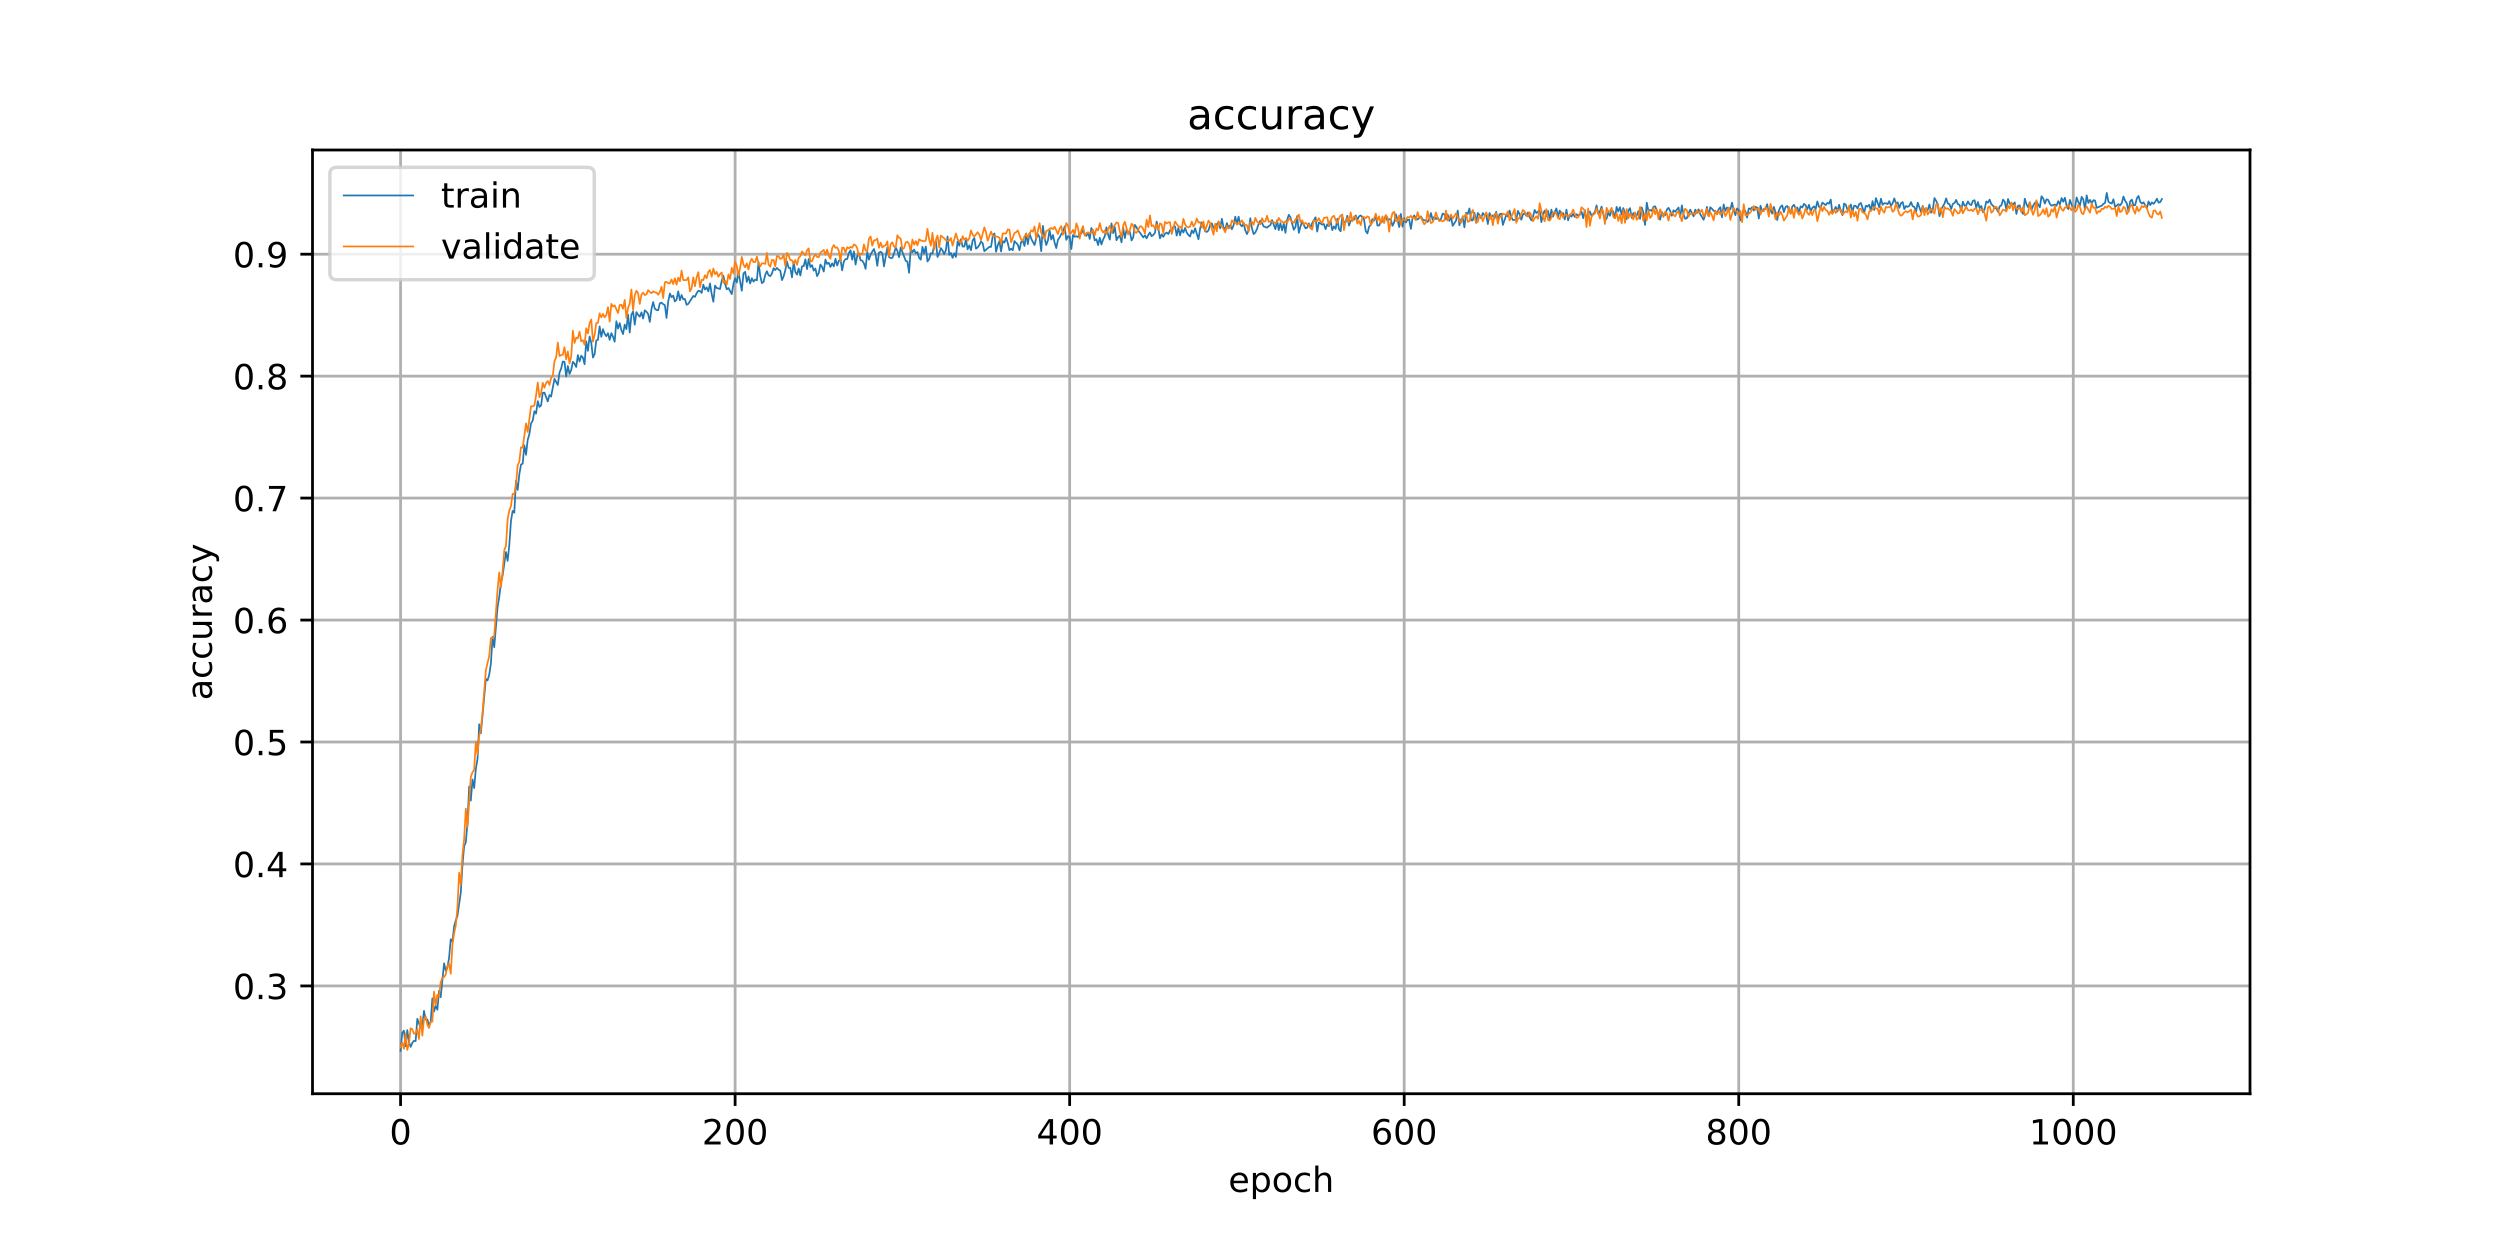 <?xml version="1.0" encoding="utf-8" standalone="no"?>
<!DOCTYPE svg PUBLIC "-//W3C//DTD SVG 1.1//EN"
  "http://www.w3.org/Graphics/SVG/1.1/DTD/svg11.dtd">
<!-- Created with matplotlib (https://matplotlib.org/) -->
<svg height="360pt" version="1.1" viewBox="0 0 720 360" width="720pt" xmlns="http://www.w3.org/2000/svg" xmlns:xlink="http://www.w3.org/1999/xlink">
 <defs>
  <style type="text/css">
*{stroke-linecap:butt;stroke-linejoin:round;}
  </style>
 </defs>
 <g id="figure_1">
  <g id="patch_1">
   <path d="M 0 360 
L 720 360 
L 720 0 
L 0 0 
z
" style="fill:#ffffff;"/>
  </g>
  <g id="axes_1">
   <g id="patch_2">
    <path d="M 90 315 
L 648 315 
L 648 43.2 
L 90 43.2 
z
" style="fill:#ffffff;"/>
   </g>
   <g id="matplotlib.axis_1">
    <g id="xtick_1">
     <g id="line2d_1">
      <path clip-path="url(#pc2b2a481ba)" d="M 115.364 315 
L 115.364 43.2 
" style="fill:none;stroke:#b0b0b0;stroke-linecap:square;stroke-width:0.8;"/>
     </g>
     <g id="line2d_2">
      <defs>
       <path d="M 0 0 
L 0 3.5 
" id="m2d9493815d" style="stroke:#000000;stroke-width:0.8;"/>
      </defs>
      <g>
       <use style="stroke:#000000;stroke-width:0.8;" x="115.364" xlink:href="#m2d9493815d" y="315"/>
      </g>
     </g>
     <g id="text_1">
      <!-- 0 -->
      <defs>
       <path d="M 31.781 66.406 
Q 24.172 66.406 20.328 58.906 
Q 16.5 51.422 16.5 36.375 
Q 16.5 21.391 20.328 13.891 
Q 24.172 6.391 31.781 6.391 
Q 39.453 6.391 43.281 13.891 
Q 47.125 21.391 47.125 36.375 
Q 47.125 51.422 43.281 58.906 
Q 39.453 66.406 31.781 66.406 
z
M 31.781 74.219 
Q 44.047 74.219 50.516 64.516 
Q 56.984 54.828 56.984 36.375 
Q 56.984 17.969 50.516 8.266 
Q 44.047 -1.422 31.781 -1.422 
Q 19.531 -1.422 13.062 8.266 
Q 6.594 17.969 6.594 36.375 
Q 6.594 54.828 13.062 64.516 
Q 19.531 74.219 31.781 74.219 
z
" id="DejaVuSans-48"/>
      </defs>
      <g transform="translate(112.182 329.598)scale(0.1 -0.1)">
       <use xlink:href="#DejaVuSans-48"/>
      </g>
     </g>
    </g>
    <g id="xtick_2">
     <g id="line2d_3">
      <path clip-path="url(#pc2b2a481ba)" d="M 211.712 315 
L 211.712 43.2 
" style="fill:none;stroke:#b0b0b0;stroke-linecap:square;stroke-width:0.8;"/>
     </g>
     <g id="line2d_4">
      <g>
       <use style="stroke:#000000;stroke-width:0.8;" x="211.712" xlink:href="#m2d9493815d" y="315"/>
      </g>
     </g>
     <g id="text_2">
      <!-- 200 -->
      <defs>
       <path d="M 19.188 8.297 
L 53.609 8.297 
L 53.609 0 
L 7.328 0 
L 7.328 8.297 
Q 12.938 14.109 22.625 23.891 
Q 32.328 33.688 34.812 36.531 
Q 39.547 41.844 41.422 45.531 
Q 43.312 49.219 43.312 52.781 
Q 43.312 58.594 39.234 62.25 
Q 35.156 65.922 28.609 65.922 
Q 23.969 65.922 18.812 64.312 
Q 13.672 62.703 7.812 59.422 
L 7.812 69.391 
Q 13.766 71.781 18.938 73 
Q 24.125 74.219 28.422 74.219 
Q 39.75 74.219 46.484 68.547 
Q 53.219 62.891 53.219 53.422 
Q 53.219 48.922 51.531 44.891 
Q 49.859 40.875 45.406 35.406 
Q 44.188 33.984 37.641 27.219 
Q 31.109 20.453 19.188 8.297 
z
" id="DejaVuSans-50"/>
      </defs>
      <g transform="translate(202.168 329.598)scale(0.1 -0.1)">
       <use xlink:href="#DejaVuSans-50"/>
       <use x="63.623" xlink:href="#DejaVuSans-48"/>
       <use x="127.246" xlink:href="#DejaVuSans-48"/>
      </g>
     </g>
    </g>
    <g id="xtick_3">
     <g id="line2d_5">
      <path clip-path="url(#pc2b2a481ba)" d="M 308.06 315 
L 308.06 43.2 
" style="fill:none;stroke:#b0b0b0;stroke-linecap:square;stroke-width:0.8;"/>
     </g>
     <g id="line2d_6">
      <g>
       <use style="stroke:#000000;stroke-width:0.8;" x="308.06" xlink:href="#m2d9493815d" y="315"/>
      </g>
     </g>
     <g id="text_3">
      <!-- 400 -->
      <defs>
       <path d="M 37.797 64.312 
L 12.891 25.391 
L 37.797 25.391 
z
M 35.203 72.906 
L 47.609 72.906 
L 47.609 25.391 
L 58.016 25.391 
L 58.016 17.188 
L 47.609 17.188 
L 47.609 0 
L 37.797 0 
L 37.797 17.188 
L 4.891 17.188 
L 4.891 26.703 
z
" id="DejaVuSans-52"/>
      </defs>
      <g transform="translate(298.516 329.598)scale(0.1 -0.1)">
       <use xlink:href="#DejaVuSans-52"/>
       <use x="63.623" xlink:href="#DejaVuSans-48"/>
       <use x="127.246" xlink:href="#DejaVuSans-48"/>
      </g>
     </g>
    </g>
    <g id="xtick_4">
     <g id="line2d_7">
      <path clip-path="url(#pc2b2a481ba)" d="M 404.408 315 
L 404.408 43.2 
" style="fill:none;stroke:#b0b0b0;stroke-linecap:square;stroke-width:0.8;"/>
     </g>
     <g id="line2d_8">
      <g>
       <use style="stroke:#000000;stroke-width:0.8;" x="404.408" xlink:href="#m2d9493815d" y="315"/>
      </g>
     </g>
     <g id="text_4">
      <!-- 600 -->
      <defs>
       <path d="M 33.016 40.375 
Q 26.375 40.375 22.484 35.828 
Q 18.609 31.297 18.609 23.391 
Q 18.609 15.531 22.484 10.953 
Q 26.375 6.391 33.016 6.391 
Q 39.656 6.391 43.531 10.953 
Q 47.406 15.531 47.406 23.391 
Q 47.406 31.297 43.531 35.828 
Q 39.656 40.375 33.016 40.375 
z
M 52.594 71.297 
L 52.594 62.312 
Q 48.875 64.062 45.094 64.984 
Q 41.312 65.922 37.594 65.922 
Q 27.828 65.922 22.672 59.328 
Q 17.531 52.734 16.797 39.406 
Q 19.672 43.656 24.016 45.922 
Q 28.375 48.188 33.594 48.188 
Q 44.578 48.188 50.953 41.516 
Q 57.328 34.859 57.328 23.391 
Q 57.328 12.156 50.688 5.359 
Q 44.047 -1.422 33.016 -1.422 
Q 20.359 -1.422 13.672 8.266 
Q 6.984 17.969 6.984 36.375 
Q 6.984 53.656 15.188 63.938 
Q 23.391 74.219 37.203 74.219 
Q 40.922 74.219 44.703 73.484 
Q 48.484 72.75 52.594 71.297 
z
" id="DejaVuSans-54"/>
      </defs>
      <g transform="translate(394.864 329.598)scale(0.1 -0.1)">
       <use xlink:href="#DejaVuSans-54"/>
       <use x="63.623" xlink:href="#DejaVuSans-48"/>
       <use x="127.246" xlink:href="#DejaVuSans-48"/>
      </g>
     </g>
    </g>
    <g id="xtick_5">
     <g id="line2d_9">
      <path clip-path="url(#pc2b2a481ba)" d="M 500.756 315 
L 500.756 43.2 
" style="fill:none;stroke:#b0b0b0;stroke-linecap:square;stroke-width:0.8;"/>
     </g>
     <g id="line2d_10">
      <g>
       <use style="stroke:#000000;stroke-width:0.8;" x="500.756" xlink:href="#m2d9493815d" y="315"/>
      </g>
     </g>
     <g id="text_5">
      <!-- 800 -->
      <defs>
       <path d="M 31.781 34.625 
Q 24.75 34.625 20.719 30.859 
Q 16.703 27.094 16.703 20.516 
Q 16.703 13.922 20.719 10.156 
Q 24.75 6.391 31.781 6.391 
Q 38.812 6.391 42.859 10.172 
Q 46.922 13.969 46.922 20.516 
Q 46.922 27.094 42.891 30.859 
Q 38.875 34.625 31.781 34.625 
z
M 21.922 38.812 
Q 15.578 40.375 12.031 44.719 
Q 8.5 49.078 8.5 55.328 
Q 8.5 64.062 14.719 69.141 
Q 20.953 74.219 31.781 74.219 
Q 42.672 74.219 48.875 69.141 
Q 55.078 64.062 55.078 55.328 
Q 55.078 49.078 51.531 44.719 
Q 48 40.375 41.703 38.812 
Q 48.828 37.156 52.797 32.312 
Q 56.781 27.484 56.781 20.516 
Q 56.781 9.906 50.312 4.234 
Q 43.844 -1.422 31.781 -1.422 
Q 19.734 -1.422 13.25 4.234 
Q 6.781 9.906 6.781 20.516 
Q 6.781 27.484 10.781 32.312 
Q 14.797 37.156 21.922 38.812 
z
M 18.312 54.391 
Q 18.312 48.734 21.844 45.562 
Q 25.391 42.391 31.781 42.391 
Q 38.141 42.391 41.719 45.562 
Q 45.312 48.734 45.312 54.391 
Q 45.312 60.062 41.719 63.234 
Q 38.141 66.406 31.781 66.406 
Q 25.391 66.406 21.844 63.234 
Q 18.312 60.062 18.312 54.391 
z
" id="DejaVuSans-56"/>
      </defs>
      <g transform="translate(491.212 329.598)scale(0.1 -0.1)">
       <use xlink:href="#DejaVuSans-56"/>
       <use x="63.623" xlink:href="#DejaVuSans-48"/>
       <use x="127.246" xlink:href="#DejaVuSans-48"/>
      </g>
     </g>
    </g>
    <g id="xtick_6">
     <g id="line2d_11">
      <path clip-path="url(#pc2b2a481ba)" d="M 597.104 315 
L 597.104 43.2 
" style="fill:none;stroke:#b0b0b0;stroke-linecap:square;stroke-width:0.8;"/>
     </g>
     <g id="line2d_12">
      <g>
       <use style="stroke:#000000;stroke-width:0.8;" x="597.104" xlink:href="#m2d9493815d" y="315"/>
      </g>
     </g>
     <g id="text_6">
      <!-- 1000 -->
      <defs>
       <path d="M 12.406 8.297 
L 28.516 8.297 
L 28.516 63.922 
L 10.984 60.406 
L 10.984 69.391 
L 28.422 72.906 
L 38.281 72.906 
L 38.281 8.297 
L 54.391 8.297 
L 54.391 0 
L 12.406 0 
z
" id="DejaVuSans-49"/>
      </defs>
      <g transform="translate(584.379 329.598)scale(0.1 -0.1)">
       <use xlink:href="#DejaVuSans-49"/>
       <use x="63.623" xlink:href="#DejaVuSans-48"/>
       <use x="127.246" xlink:href="#DejaVuSans-48"/>
       <use x="190.869" xlink:href="#DejaVuSans-48"/>
      </g>
     </g>
    </g>
    <g id="text_7">
     <!-- epoch -->
     <defs>
      <path d="M 56.203 29.594 
L 56.203 25.203 
L 14.891 25.203 
Q 15.484 15.922 20.484 11.062 
Q 25.484 6.203 34.422 6.203 
Q 39.594 6.203 44.453 7.469 
Q 49.312 8.734 54.109 11.281 
L 54.109 2.781 
Q 49.266 0.734 44.188 -0.344 
Q 39.109 -1.422 33.891 -1.422 
Q 20.797 -1.422 13.156 6.188 
Q 5.516 13.812 5.516 26.812 
Q 5.516 40.234 12.766 48.109 
Q 20.016 56 32.328 56 
Q 43.359 56 49.781 48.891 
Q 56.203 41.797 56.203 29.594 
z
M 47.219 32.234 
Q 47.125 39.594 43.094 43.984 
Q 39.062 48.391 32.422 48.391 
Q 24.906 48.391 20.391 44.141 
Q 15.875 39.891 15.188 32.172 
z
" id="DejaVuSans-101"/>
      <path d="M 18.109 8.203 
L 18.109 -20.797 
L 9.078 -20.797 
L 9.078 54.688 
L 18.109 54.688 
L 18.109 46.391 
Q 20.953 51.266 25.266 53.625 
Q 29.594 56 35.594 56 
Q 45.562 56 51.781 48.094 
Q 58.016 40.188 58.016 27.297 
Q 58.016 14.406 51.781 6.484 
Q 45.562 -1.422 35.594 -1.422 
Q 29.594 -1.422 25.266 0.953 
Q 20.953 3.328 18.109 8.203 
z
M 48.688 27.297 
Q 48.688 37.203 44.609 42.844 
Q 40.531 48.484 33.406 48.484 
Q 26.266 48.484 22.188 42.844 
Q 18.109 37.203 18.109 27.297 
Q 18.109 17.391 22.188 11.75 
Q 26.266 6.109 33.406 6.109 
Q 40.531 6.109 44.609 11.75 
Q 48.688 17.391 48.688 27.297 
z
" id="DejaVuSans-112"/>
      <path d="M 30.609 48.391 
Q 23.391 48.391 19.188 42.75 
Q 14.984 37.109 14.984 27.297 
Q 14.984 17.484 19.156 11.844 
Q 23.344 6.203 30.609 6.203 
Q 37.797 6.203 41.984 11.859 
Q 46.188 17.531 46.188 27.297 
Q 46.188 37.016 41.984 42.703 
Q 37.797 48.391 30.609 48.391 
z
M 30.609 56 
Q 42.328 56 49.016 48.375 
Q 55.719 40.766 55.719 27.297 
Q 55.719 13.875 49.016 6.219 
Q 42.328 -1.422 30.609 -1.422 
Q 18.844 -1.422 12.172 6.219 
Q 5.516 13.875 5.516 27.297 
Q 5.516 40.766 12.172 48.375 
Q 18.844 56 30.609 56 
z
" id="DejaVuSans-111"/>
      <path d="M 48.781 52.594 
L 48.781 44.188 
Q 44.969 46.297 41.141 47.344 
Q 37.312 48.391 33.406 48.391 
Q 24.656 48.391 19.812 42.844 
Q 14.984 37.312 14.984 27.297 
Q 14.984 17.281 19.812 11.734 
Q 24.656 6.203 33.406 6.203 
Q 37.312 6.203 41.141 7.25 
Q 44.969 8.297 48.781 10.406 
L 48.781 2.094 
Q 45.016 0.344 40.984 -0.531 
Q 36.969 -1.422 32.422 -1.422 
Q 20.062 -1.422 12.781 6.344 
Q 5.516 14.109 5.516 27.297 
Q 5.516 40.672 12.859 48.328 
Q 20.219 56 33.016 56 
Q 37.156 56 41.109 55.141 
Q 45.062 54.297 48.781 52.594 
z
" id="DejaVuSans-99"/>
      <path d="M 54.891 33.016 
L 54.891 0 
L 45.906 0 
L 45.906 32.719 
Q 45.906 40.484 42.875 44.328 
Q 39.844 48.188 33.797 48.188 
Q 26.516 48.188 22.312 43.547 
Q 18.109 38.922 18.109 30.906 
L 18.109 0 
L 9.078 0 
L 9.078 75.984 
L 18.109 75.984 
L 18.109 46.188 
Q 21.344 51.125 25.703 53.562 
Q 30.078 56 35.797 56 
Q 45.219 56 50.047 50.172 
Q 54.891 44.344 54.891 33.016 
z
" id="DejaVuSans-104"/>
     </defs>
     <g transform="translate(353.772 343.277)scale(0.1 -0.1)">
      <use xlink:href="#DejaVuSans-101"/>
      <use x="61.523" xlink:href="#DejaVuSans-112"/>
      <use x="125" xlink:href="#DejaVuSans-111"/>
      <use x="186.182" xlink:href="#DejaVuSans-99"/>
      <use x="241.162" xlink:href="#DejaVuSans-104"/>
     </g>
    </g>
   </g>
   <g id="matplotlib.axis_2">
    <g id="ytick_1">
     <g id="line2d_13">
      <path clip-path="url(#pc2b2a481ba)" d="M 90 283.942 
L 648 283.942 
" style="fill:none;stroke:#b0b0b0;stroke-linecap:square;stroke-width:0.8;"/>
     </g>
     <g id="line2d_14">
      <defs>
       <path d="M 0 0 
L -3.5 0 
" id="me2f475d7af" style="stroke:#000000;stroke-width:0.8;"/>
      </defs>
      <g>
       <use style="stroke:#000000;stroke-width:0.8;" x="90" xlink:href="#me2f475d7af" y="283.942"/>
      </g>
     </g>
     <g id="text_8">
      <!-- 0.3 -->
      <defs>
       <path d="M 10.688 12.406 
L 21 12.406 
L 21 0 
L 10.688 0 
z
" id="DejaVuSans-46"/>
       <path d="M 40.578 39.312 
Q 47.656 37.797 51.625 33 
Q 55.609 28.219 55.609 21.188 
Q 55.609 10.406 48.188 4.484 
Q 40.766 -1.422 27.094 -1.422 
Q 22.516 -1.422 17.656 -0.516 
Q 12.797 0.391 7.625 2.203 
L 7.625 11.719 
Q 11.719 9.328 16.594 8.109 
Q 21.484 6.891 26.812 6.891 
Q 36.078 6.891 40.938 10.547 
Q 45.797 14.203 45.797 21.188 
Q 45.797 27.641 41.281 31.266 
Q 36.766 34.906 28.719 34.906 
L 20.219 34.906 
L 20.219 43.016 
L 29.109 43.016 
Q 36.375 43.016 40.234 45.922 
Q 44.094 48.828 44.094 54.297 
Q 44.094 59.906 40.109 62.906 
Q 36.141 65.922 28.719 65.922 
Q 24.656 65.922 20.016 65.031 
Q 15.375 64.156 9.812 62.312 
L 9.812 71.094 
Q 15.438 72.656 20.344 73.438 
Q 25.25 74.219 29.594 74.219 
Q 40.828 74.219 47.359 69.109 
Q 53.906 64.016 53.906 55.328 
Q 53.906 49.266 50.438 45.094 
Q 46.969 40.922 40.578 39.312 
z
" id="DejaVuSans-51"/>
      </defs>
      <g transform="translate(67.097 287.742)scale(0.1 -0.1)">
       <use xlink:href="#DejaVuSans-48"/>
       <use x="63.623" xlink:href="#DejaVuSans-46"/>
       <use x="95.41" xlink:href="#DejaVuSans-51"/>
      </g>
     </g>
    </g>
    <g id="ytick_2">
     <g id="line2d_15">
      <path clip-path="url(#pc2b2a481ba)" d="M 90 248.819 
L 648 248.819 
" style="fill:none;stroke:#b0b0b0;stroke-linecap:square;stroke-width:0.8;"/>
     </g>
     <g id="line2d_16">
      <g>
       <use style="stroke:#000000;stroke-width:0.8;" x="90" xlink:href="#me2f475d7af" y="248.819"/>
      </g>
     </g>
     <g id="text_9">
      <!-- 0.4 -->
      <g transform="translate(67.097 252.619)scale(0.1 -0.1)">
       <use xlink:href="#DejaVuSans-48"/>
       <use x="63.623" xlink:href="#DejaVuSans-46"/>
       <use x="95.41" xlink:href="#DejaVuSans-52"/>
      </g>
     </g>
    </g>
    <g id="ytick_3">
     <g id="line2d_17">
      <path clip-path="url(#pc2b2a481ba)" d="M 90 213.696 
L 648 213.696 
" style="fill:none;stroke:#b0b0b0;stroke-linecap:square;stroke-width:0.8;"/>
     </g>
     <g id="line2d_18">
      <g>
       <use style="stroke:#000000;stroke-width:0.8;" x="90" xlink:href="#me2f475d7af" y="213.696"/>
      </g>
     </g>
     <g id="text_10">
      <!-- 0.5 -->
      <defs>
       <path d="M 10.797 72.906 
L 49.516 72.906 
L 49.516 64.594 
L 19.828 64.594 
L 19.828 46.734 
Q 21.969 47.469 24.109 47.828 
Q 26.266 48.188 28.422 48.188 
Q 40.625 48.188 47.75 41.5 
Q 54.891 34.812 54.891 23.391 
Q 54.891 11.625 47.562 5.094 
Q 40.234 -1.422 26.906 -1.422 
Q 22.312 -1.422 17.547 -0.641 
Q 12.797 0.141 7.719 1.703 
L 7.719 11.625 
Q 12.109 9.234 16.797 8.062 
Q 21.484 6.891 26.703 6.891 
Q 35.156 6.891 40.078 11.328 
Q 45.016 15.766 45.016 23.391 
Q 45.016 31 40.078 35.438 
Q 35.156 39.891 26.703 39.891 
Q 22.75 39.891 18.812 39.016 
Q 14.891 38.141 10.797 36.281 
z
" id="DejaVuSans-53"/>
      </defs>
      <g transform="translate(67.097 217.495)scale(0.1 -0.1)">
       <use xlink:href="#DejaVuSans-48"/>
       <use x="63.623" xlink:href="#DejaVuSans-46"/>
       <use x="95.41" xlink:href="#DejaVuSans-53"/>
      </g>
     </g>
    </g>
    <g id="ytick_4">
     <g id="line2d_19">
      <path clip-path="url(#pc2b2a481ba)" d="M 90 178.573 
L 648 178.573 
" style="fill:none;stroke:#b0b0b0;stroke-linecap:square;stroke-width:0.8;"/>
     </g>
     <g id="line2d_20">
      <g>
       <use style="stroke:#000000;stroke-width:0.8;" x="90" xlink:href="#me2f475d7af" y="178.573"/>
      </g>
     </g>
     <g id="text_11">
      <!-- 0.6 -->
      <g transform="translate(67.097 182.372)scale(0.1 -0.1)">
       <use xlink:href="#DejaVuSans-48"/>
       <use x="63.623" xlink:href="#DejaVuSans-46"/>
       <use x="95.41" xlink:href="#DejaVuSans-54"/>
      </g>
     </g>
    </g>
    <g id="ytick_5">
     <g id="line2d_21">
      <path clip-path="url(#pc2b2a481ba)" d="M 90 143.45 
L 648 143.45 
" style="fill:none;stroke:#b0b0b0;stroke-linecap:square;stroke-width:0.8;"/>
     </g>
     <g id="line2d_22">
      <g>
       <use style="stroke:#000000;stroke-width:0.8;" x="90" xlink:href="#me2f475d7af" y="143.45"/>
      </g>
     </g>
     <g id="text_12">
      <!-- 0.7 -->
      <defs>
       <path d="M 8.203 72.906 
L 55.078 72.906 
L 55.078 68.703 
L 28.609 0 
L 18.312 0 
L 43.219 64.594 
L 8.203 64.594 
z
" id="DejaVuSans-55"/>
      </defs>
      <g transform="translate(67.097 147.249)scale(0.1 -0.1)">
       <use xlink:href="#DejaVuSans-48"/>
       <use x="63.623" xlink:href="#DejaVuSans-46"/>
       <use x="95.41" xlink:href="#DejaVuSans-55"/>
      </g>
     </g>
    </g>
    <g id="ytick_6">
     <g id="line2d_23">
      <path clip-path="url(#pc2b2a481ba)" d="M 90 108.327 
L 648 108.327 
" style="fill:none;stroke:#b0b0b0;stroke-linecap:square;stroke-width:0.8;"/>
     </g>
     <g id="line2d_24">
      <g>
       <use style="stroke:#000000;stroke-width:0.8;" x="90" xlink:href="#me2f475d7af" y="108.327"/>
      </g>
     </g>
     <g id="text_13">
      <!-- 0.8 -->
      <g transform="translate(67.097 112.126)scale(0.1 -0.1)">
       <use xlink:href="#DejaVuSans-48"/>
       <use x="63.623" xlink:href="#DejaVuSans-46"/>
       <use x="95.41" xlink:href="#DejaVuSans-56"/>
      </g>
     </g>
    </g>
    <g id="ytick_7">
     <g id="line2d_25">
      <path clip-path="url(#pc2b2a481ba)" d="M 90 73.204 
L 648 73.204 
" style="fill:none;stroke:#b0b0b0;stroke-linecap:square;stroke-width:0.8;"/>
     </g>
     <g id="line2d_26">
      <g>
       <use style="stroke:#000000;stroke-width:0.8;" x="90" xlink:href="#me2f475d7af" y="73.204"/>
      </g>
     </g>
     <g id="text_14">
      <!-- 0.9 -->
      <defs>
       <path d="M 10.984 1.516 
L 10.984 10.5 
Q 14.703 8.734 18.5 7.812 
Q 22.312 6.891 25.984 6.891 
Q 35.75 6.891 40.891 13.453 
Q 46.047 20.016 46.781 33.406 
Q 43.953 29.203 39.594 26.953 
Q 35.25 24.703 29.984 24.703 
Q 19.047 24.703 12.672 31.312 
Q 6.297 37.938 6.297 49.422 
Q 6.297 60.641 12.938 67.422 
Q 19.578 74.219 30.609 74.219 
Q 43.266 74.219 49.922 64.516 
Q 56.594 54.828 56.594 36.375 
Q 56.594 19.141 48.406 8.859 
Q 40.234 -1.422 26.422 -1.422 
Q 22.703 -1.422 18.891 -0.688 
Q 15.094 0.047 10.984 1.516 
z
M 30.609 32.422 
Q 37.25 32.422 41.125 36.953 
Q 45.016 41.5 45.016 49.422 
Q 45.016 57.281 41.125 61.844 
Q 37.25 66.406 30.609 66.406 
Q 23.969 66.406 20.094 61.844 
Q 16.219 57.281 16.219 49.422 
Q 16.219 41.5 20.094 36.953 
Q 23.969 32.422 30.609 32.422 
z
" id="DejaVuSans-57"/>
      </defs>
      <g transform="translate(67.097 77.003)scale(0.1 -0.1)">
       <use xlink:href="#DejaVuSans-48"/>
       <use x="63.623" xlink:href="#DejaVuSans-46"/>
       <use x="95.41" xlink:href="#DejaVuSans-57"/>
      </g>
     </g>
    </g>
    <g id="text_15">
     <!-- accuracy -->
     <defs>
      <path d="M 34.281 27.484 
Q 23.391 27.484 19.188 25 
Q 14.984 22.516 14.984 16.5 
Q 14.984 11.719 18.141 8.906 
Q 21.297 6.109 26.703 6.109 
Q 34.188 6.109 38.703 11.406 
Q 43.219 16.703 43.219 25.484 
L 43.219 27.484 
z
M 52.203 31.203 
L 52.203 0 
L 43.219 0 
L 43.219 8.297 
Q 40.141 3.328 35.547 0.953 
Q 30.953 -1.422 24.312 -1.422 
Q 15.922 -1.422 10.953 3.297 
Q 6 8.016 6 15.922 
Q 6 25.141 12.172 29.828 
Q 18.359 34.516 30.609 34.516 
L 43.219 34.516 
L 43.219 35.406 
Q 43.219 41.609 39.141 45 
Q 35.062 48.391 27.688 48.391 
Q 23 48.391 18.547 47.266 
Q 14.109 46.141 10.016 43.891 
L 10.016 52.203 
Q 14.938 54.109 19.578 55.047 
Q 24.219 56 28.609 56 
Q 40.484 56 46.344 49.844 
Q 52.203 43.703 52.203 31.203 
z
" id="DejaVuSans-97"/>
      <path d="M 8.5 21.578 
L 8.5 54.688 
L 17.484 54.688 
L 17.484 21.922 
Q 17.484 14.156 20.5 10.266 
Q 23.531 6.391 29.594 6.391 
Q 36.859 6.391 41.078 11.031 
Q 45.312 15.672 45.312 23.688 
L 45.312 54.688 
L 54.297 54.688 
L 54.297 0 
L 45.312 0 
L 45.312 8.406 
Q 42.047 3.422 37.719 1 
Q 33.406 -1.422 27.688 -1.422 
Q 18.266 -1.422 13.375 4.438 
Q 8.5 10.297 8.5 21.578 
z
M 31.109 56 
z
" id="DejaVuSans-117"/>
      <path d="M 41.109 46.297 
Q 39.594 47.172 37.812 47.578 
Q 36.031 48 33.891 48 
Q 26.266 48 22.188 43.047 
Q 18.109 38.094 18.109 28.812 
L 18.109 0 
L 9.078 0 
L 9.078 54.688 
L 18.109 54.688 
L 18.109 46.188 
Q 20.953 51.172 25.484 53.578 
Q 30.031 56 36.531 56 
Q 37.453 56 38.578 55.875 
Q 39.703 55.766 41.062 55.516 
z
" id="DejaVuSans-114"/>
      <path d="M 32.172 -5.078 
Q 28.375 -14.844 24.75 -17.812 
Q 21.141 -20.797 15.094 -20.797 
L 7.906 -20.797 
L 7.906 -13.281 
L 13.188 -13.281 
Q 16.891 -13.281 18.938 -11.516 
Q 21 -9.766 23.484 -3.219 
L 25.094 0.875 
L 2.984 54.688 
L 12.5 54.688 
L 29.594 11.922 
L 46.688 54.688 
L 56.203 54.688 
z
" id="DejaVuSans-121"/>
     </defs>
     <g transform="translate(61.017 201.659)rotate(-90)scale(0.1 -0.1)">
      <use xlink:href="#DejaVuSans-97"/>
      <use x="61.279" xlink:href="#DejaVuSans-99"/>
      <use x="116.26" xlink:href="#DejaVuSans-99"/>
      <use x="171.24" xlink:href="#DejaVuSans-117"/>
      <use x="234.619" xlink:href="#DejaVuSans-114"/>
      <use x="275.732" xlink:href="#DejaVuSans-97"/>
      <use x="337.012" xlink:href="#DejaVuSans-99"/>
      <use x="391.992" xlink:href="#DejaVuSans-121"/>
     </g>
    </g>
   </g>
   <g id="line2d_27">
    <path clip-path="url(#pc2b2a481ba)" d="M 115.364 302.645 
L 115.845 297.465 
L 116.327 296.85 
L 116.809 301.328 
L 117.291 296.675 
L 117.772 300.011 
L 118.254 301.504 
L 118.736 300.362 
L 119.218 299.748 
L 119.699 299.836 
L 120.181 293.426 
L 121.145 296.06 
L 121.626 295.621 
L 122.108 291.143 
L 122.59 293.601 
L 123.071 293.601 
L 123.553 295.094 
L 124.035 294.392 
L 124.517 287.543 
L 124.998 291.318 
L 125.48 289.65 
L 125.962 290.791 
L 126.444 285.347 
L 126.925 287.191 
L 127.889 277.445 
L 128.371 279.552 
L 128.852 278.674 
L 129.334 275.864 
L 129.816 270.508 
L 130.298 271.21 
L 130.779 266.82 
L 131.261 265.064 
L 131.743 263.834 
L 132.706 257.073 
L 133.188 249.171 
L 133.67 243.726 
L 134.152 242.585 
L 134.633 237.053 
L 135.115 226.516 
L 135.597 230.555 
L 136.078 224.497 
L 136.56 226.955 
L 137.042 221.423 
L 137.524 218.613 
L 138.005 208.603 
L 138.487 211.15 
L 139.932 195.52 
L 140.414 195.959 
L 140.896 194.291 
L 141.378 191.13 
L 141.859 183.403 
L 142.341 186.388 
L 143.305 174.797 
L 143.786 171.9 
L 144.268 167.773 
L 144.75 165.753 
L 145.713 158.992 
L 146.195 161.538 
L 146.677 156.972 
L 147.159 150.036 
L 147.64 147.138 
L 148.122 147.665 
L 148.604 138.445 
L 149.085 141.079 
L 149.567 136.601 
L 150.049 133.791 
L 150.531 133.528 
L 151.012 128.259 
L 151.494 130.981 
L 151.976 126.679 
L 152.458 125.01 
L 152.939 121.937 
L 153.421 121.147 
L 153.903 118.425 
L 154.385 119.127 
L 154.866 115.527 
L 155.348 117.196 
L 155.83 116.757 
L 156.312 113.156 
L 156.793 113.069 
L 157.757 115.615 
L 158.239 113.771 
L 158.72 114.21 
L 159.684 109.117 
L 160.647 110.873 
L 161.129 107.361 
L 161.611 106.132 
L 162.092 104.112 
L 162.574 104.2 
L 163.056 108.415 
L 163.538 105.429 
L 164.019 107.712 
L 164.501 106.571 
L 164.983 104.2 
L 165.465 104.727 
L 165.946 105.693 
L 166.428 102.268 
L 166.91 104.112 
L 167.392 102.444 
L 167.873 102.971 
L 168.355 104.902 
L 168.837 98.317 
L 169.319 101.039 
L 169.8 96.912 
L 170.282 98.668 
L 170.764 102.971 
L 171.246 102.005 
L 171.727 98.053 
L 172.209 97.878 
L 172.691 94.014 
L 173.172 97 
L 173.654 94.805 
L 174.136 96.122 
L 174.618 96.824 
L 175.099 95.946 
L 175.581 97.878 
L 176.063 95.946 
L 176.545 97 
L 177.026 98.405 
L 177.508 92.522 
L 177.99 94.629 
L 178.472 93.048 
L 178.953 95.068 
L 179.435 96.21 
L 179.917 93.487 
L 180.399 94.805 
L 180.88 90.59 
L 181.362 95.77 
L 181.844 90.678 
L 182.326 89.712 
L 182.807 93.487 
L 183.289 89.887 
L 183.771 90.678 
L 184.253 91.204 
L 184.734 89.975 
L 185.216 91.731 
L 185.698 89.361 
L 186.179 89.8 
L 186.661 90.414 
L 187.143 92.697 
L 187.625 89.009 
L 188.106 86.99 
L 188.588 88.921 
L 189.07 89.273 
L 189.552 89.361 
L 190.033 87.341 
L 190.515 87.165 
L 190.997 87.604 
L 191.479 87.868 
L 191.96 91.556 
L 192.442 86.814 
L 192.924 84.531 
L 193.406 85.585 
L 193.887 85.146 
L 194.369 86.814 
L 194.851 86.287 
L 195.333 83.916 
L 195.814 86.463 
L 196.296 84.97 
L 196.778 86.199 
L 197.26 86.112 
L 197.741 87.78 
L 198.223 87.517 
L 199.668 85.234 
L 200.15 85.497 
L 200.632 84.443 
L 201.113 83.741 
L 201.595 83.829 
L 202.077 84.355 
L 202.559 81.985 
L 203.04 83.39 
L 203.522 82.775 
L 204.004 83.916 
L 204.486 81.633 
L 204.967 84.707 
L 205.449 86.902 
L 205.931 82.248 
L 206.413 82.951 
L 207.376 83.214 
L 207.858 80.843 
L 208.34 79.438 
L 208.821 81.809 
L 209.303 83.302 
L 209.785 82.951 
L 210.748 84.707 
L 211.23 81.809 
L 211.712 80.141 
L 212.193 81.37 
L 212.675 78.297 
L 213.639 83.741 
L 214.12 78.736 
L 214.602 78.297 
L 215.084 81.194 
L 215.566 79.614 
L 216.047 81.633 
L 216.529 80.141 
L 217.011 81.107 
L 217.493 80.492 
L 217.974 80.755 
L 218.456 75.487 
L 218.938 79.438 
L 219.42 81.546 
L 219.901 81.194 
L 220.383 79.175 
L 220.865 78.121 
L 221.347 79.263 
L 221.828 79.526 
L 222.31 78.824 
L 222.792 77.243 
L 223.274 77.77 
L 223.755 77.155 
L 224.237 77.682 
L 224.719 77.946 
L 225.2 80.668 
L 225.682 79.614 
L 226.164 77.858 
L 226.646 75.311 
L 227.127 77.155 
L 227.609 77.155 
L 228.091 79.877 
L 228.573 75.487 
L 229.054 78.297 
L 229.536 79.087 
L 230.018 77.331 
L 230.5 79.35 
L 230.981 76.716 
L 231.463 76.628 
L 231.945 74.697 
L 232.427 77.506 
L 232.908 74.609 
L 233.39 76.892 
L 233.872 76.365 
L 234.354 77.946 
L 234.835 77.331 
L 235.317 79.526 
L 235.799 78.648 
L 236.28 76.189 
L 236.762 76.892 
L 237.244 78.209 
L 237.726 74.784 
L 238.207 76.014 
L 238.689 75.663 
L 239.171 76.892 
L 239.653 75.838 
L 240.134 76.716 
L 240.616 74.521 
L 241.098 76.453 
L 241.58 75.136 
L 242.061 74.697 
L 242.543 77.858 
L 243.025 75.311 
L 243.507 74.609 
L 243.988 74.609 
L 244.47 72.853 
L 244.952 72.062 
L 245.434 74.784 
L 245.915 72.414 
L 246.397 76.189 
L 246.879 73.731 
L 247.361 72.94 
L 247.842 74.96 
L 248.324 75.048 
L 248.806 75.838 
L 249.287 77.419 
L 249.769 72.589 
L 250.251 74.784 
L 250.733 73.292 
L 251.696 71.711 
L 252.178 73.292 
L 252.66 76.541 
L 253.141 72.765 
L 253.623 72.501 
L 254.105 72.94 
L 254.587 76.716 
L 255.55 71.272 
L 256.032 73.994 
L 256.514 74.345 
L 256.995 74.258 
L 257.477 73.028 
L 257.959 71.272 
L 258.441 72.238 
L 258.922 74.082 
L 259.404 71.272 
L 260.849 75.136 
L 261.331 75.311 
L 261.813 78.56 
L 262.294 71.536 
L 262.776 72.677 
L 263.258 71.887 
L 263.74 72.94 
L 264.221 72.589 
L 264.703 74.258 
L 265.185 74.784 
L 265.667 71.097 
L 266.148 73.028 
L 266.63 71.009 
L 267.112 75.311 
L 267.594 74.609 
L 268.075 72.94 
L 268.557 73.028 
L 269.039 70.57 
L 269.521 69.428 
L 270.002 73.994 
L 270.484 73.028 
L 270.966 71.448 
L 271.448 72.15 
L 271.929 73.204 
L 272.411 72.062 
L 272.893 68.111 
L 273.375 73.38 
L 273.856 72.853 
L 274.338 74.258 
L 274.82 72.94 
L 275.301 73.994 
L 275.783 69.516 
L 276.265 70.745 
L 276.747 68.901 
L 277.228 71.009 
L 277.71 71.009 
L 278.192 69.077 
L 278.674 71.799 
L 279.155 70.657 
L 279.637 72.062 
L 280.119 69.253 
L 280.601 68.55 
L 281.082 71.623 
L 281.564 71.272 
L 282.046 70.57 
L 282.528 69.604 
L 283.009 70.043 
L 283.491 72.326 
L 284.936 71.097 
L 285.418 71.097 
L 285.9 68.023 
L 286.382 67.233 
L 286.863 72.501 
L 287.345 70.657 
L 287.827 69.428 
L 288.308 72.414 
L 288.79 69.428 
L 289.272 69.867 
L 289.754 68.462 
L 290.235 69.955 
L 290.717 72.062 
L 291.199 71.623 
L 291.681 72.062 
L 292.162 69.428 
L 293.126 70.482 
L 293.608 72.062 
L 294.089 69.692 
L 294.571 69.34 
L 295.053 70.833 
L 295.535 67.233 
L 296.016 70.306 
L 296.498 67.145 
L 296.98 68.726 
L 297.943 70.57 
L 298.425 68.638 
L 298.907 67.496 
L 299.389 68.287 
L 299.87 72.326 
L 300.352 65.038 
L 300.834 68.55 
L 301.315 70.57 
L 301.797 69.253 
L 302.279 66.267 
L 302.761 68.989 
L 303.242 67.672 
L 303.724 69.867 
L 304.206 71.448 
L 304.688 69.077 
L 305.169 68.374 
L 305.651 67.409 
L 306.133 66.882 
L 306.615 65.213 
L 307.096 69.077 
L 307.578 68.023 
L 308.06 68.199 
L 308.542 71.711 
L 309.023 67.672 
L 309.505 68.199 
L 309.987 68.023 
L 310.469 68.287 
L 310.95 67.233 
L 311.432 67.233 
L 311.914 66.179 
L 312.395 67.584 
L 312.877 67.935 
L 313.359 66.97 
L 313.841 68.814 
L 314.322 65.652 
L 314.804 66.97 
L 315.286 69.253 
L 315.768 68.901 
L 316.249 70.57 
L 316.731 68.462 
L 317.213 70.394 
L 317.695 68.989 
L 318.176 68.023 
L 318.658 65.477 
L 319.14 67.584 
L 319.622 68.989 
L 320.103 64.335 
L 320.585 67.145 
L 321.067 65.389 
L 321.549 69.165 
L 322.03 68.287 
L 322.512 67.848 
L 322.994 69.779 
L 323.476 65.652 
L 323.957 68.55 
L 324.439 66.179 
L 324.921 66.882 
L 325.402 66.794 
L 325.884 69.253 
L 326.366 68.374 
L 326.848 64.774 
L 327.329 65.477 
L 327.811 66.443 
L 328.293 66.97 
L 329.256 68.374 
L 329.738 67.76 
L 330.22 68.638 
L 330.702 67.672 
L 331.183 66.97 
L 331.665 68.023 
L 332.147 67.672 
L 332.629 67.057 
L 333.11 63.808 
L 333.592 65.828 
L 334.074 68.638 
L 334.556 67.496 
L 335.037 68.199 
L 335.519 67.321 
L 336.001 66.97 
L 336.483 67.409 
L 336.964 66.355 
L 337.446 66.443 
L 337.928 65.301 
L 338.409 65.213 
L 338.891 67.848 
L 339.373 65.652 
L 339.855 67.76 
L 340.336 66.004 
L 340.818 66.97 
L 341.3 65.652 
L 341.782 66.97 
L 342.263 67.672 
L 342.745 68.111 
L 343.227 66.355 
L 343.709 67.145 
L 344.19 65.74 
L 345.154 68.901 
L 345.636 65.828 
L 346.117 64.072 
L 346.599 65.126 
L 347.081 66.618 
L 347.563 66.794 
L 348.044 66.355 
L 348.526 64.774 
L 349.008 64.335 
L 349.49 65.652 
L 350.935 63.984 
L 351.416 65.74 
L 351.898 63.018 
L 352.38 65.477 
L 352.862 66.091 
L 353.343 64.248 
L 353.825 65.652 
L 354.307 64.862 
L 354.789 66.004 
L 355.27 64.862 
L 355.752 62.404 
L 356.234 64.423 
L 356.716 62.404 
L 357.197 64.687 
L 357.679 65.213 
L 358.161 64.16 
L 358.643 66.355 
L 359.124 67.409 
L 359.606 66.355 
L 360.088 62.843 
L 360.57 65.828 
L 361.051 67.409 
L 361.533 66.97 
L 362.015 65.916 
L 362.497 64.423 
L 362.978 63.545 
L 363.46 64.248 
L 363.942 65.213 
L 364.905 65.565 
L 365.387 65.126 
L 365.869 64.862 
L 366.35 63.369 
L 367.314 66.004 
L 367.796 63.457 
L 368.277 66.267 
L 368.759 64.248 
L 369.241 66.355 
L 369.723 64.335 
L 370.204 67.057 
L 370.686 63.369 
L 371.168 61.877 
L 371.65 62.579 
L 372.613 66.179 
L 373.095 65.389 
L 373.577 62.228 
L 374.058 67.057 
L 374.54 65.213 
L 375.022 63.896 
L 375.985 65.74 
L 376.467 65.565 
L 376.949 64.335 
L 377.43 65.565 
L 377.912 64.248 
L 378.876 62.579 
L 379.357 66.706 
L 379.839 64.072 
L 380.803 64.687 
L 381.284 64.511 
L 381.766 66.004 
L 382.248 64.599 
L 382.73 65.126 
L 383.211 63.633 
L 383.693 66.267 
L 384.175 65.213 
L 384.657 65.916 
L 385.138 63.018 
L 385.62 66.004 
L 386.102 66.618 
L 386.584 62.404 
L 387.065 64.072 
L 387.547 63.984 
L 388.029 62.14 
L 388.51 64.95 
L 388.992 63.633 
L 389.474 63.194 
L 389.956 63.282 
L 390.437 62.052 
L 390.919 63.282 
L 391.401 62.316 
L 391.883 62.052 
L 392.364 62.491 
L 392.846 63.194 
L 393.328 66.531 
L 393.81 67.233 
L 394.291 65.301 
L 394.773 64.774 
L 395.255 63.106 
L 395.737 63.545 
L 396.218 61.965 
L 396.7 64.95 
L 397.182 64.95 
L 397.664 63.896 
L 398.145 63.808 
L 398.627 63.282 
L 399.109 62.052 
L 399.591 63.633 
L 400.072 63.106 
L 400.554 63.194 
L 401.036 65.038 
L 401.517 64.072 
L 401.999 61.701 
L 402.481 63.282 
L 402.963 65.389 
L 403.444 61.613 
L 403.926 65.301 
L 404.408 62.843 
L 404.89 64.072 
L 405.371 63.282 
L 405.853 63.282 
L 406.335 65.916 
L 406.817 62.755 
L 407.298 62.052 
L 407.78 62.843 
L 408.262 63.194 
L 408.744 62.843 
L 409.225 62.316 
L 409.707 63.194 
L 410.189 63.457 
L 410.671 63.457 
L 411.152 63.896 
L 411.634 63.106 
L 412.116 61.35 
L 412.598 63.369 
L 413.079 62.404 
L 413.561 63.106 
L 414.043 62.667 
L 414.524 63.545 
L 415.006 63.018 
L 415.488 61.525 
L 415.97 61.701 
L 416.451 63.194 
L 416.933 61.789 
L 417.415 63.633 
L 417.897 62.491 
L 418.378 65.038 
L 419.342 63.545 
L 419.824 60.647 
L 420.305 64.862 
L 420.787 63.194 
L 421.269 62.755 
L 421.751 65.477 
L 422.232 61.262 
L 422.714 61.613 
L 423.196 60.033 
L 423.678 63.457 
L 424.159 63.457 
L 424.641 61.262 
L 425.123 64.16 
L 425.605 61.35 
L 426.086 61.965 
L 426.568 62.843 
L 427.05 61.35 
L 427.531 61.965 
L 428.013 61.789 
L 428.495 64.511 
L 428.977 61.35 
L 429.458 62.404 
L 429.94 62.052 
L 430.422 62.93 
L 430.904 60.999 
L 431.385 63.545 
L 431.867 61.701 
L 432.349 61.525 
L 432.831 64.774 
L 433.794 61.965 
L 434.276 62.316 
L 434.758 60.647 
L 435.239 62.491 
L 435.721 63.369 
L 436.685 63.282 
L 437.166 60.735 
L 437.648 61.701 
L 438.13 63.282 
L 438.611 61.789 
L 439.093 61.35 
L 439.575 62.14 
L 440.057 61.174 
L 440.538 62.491 
L 441.02 63.457 
L 441.502 62.404 
L 441.984 60.472 
L 442.465 61.35 
L 442.947 60.911 
L 443.429 60.647 
L 443.911 63.984 
L 444.392 61.613 
L 444.874 60.647 
L 445.356 62.316 
L 445.838 60.735 
L 446.319 63.194 
L 446.801 60.384 
L 447.283 62.404 
L 447.765 60.999 
L 448.246 60.033 
L 448.728 62.404 
L 449.21 60.647 
L 449.692 61.877 
L 450.173 61.35 
L 450.655 63.194 
L 451.137 60.384 
L 451.618 63.457 
L 452.1 61.789 
L 452.582 62.404 
L 453.064 61.613 
L 453.545 62.491 
L 454.027 61.701 
L 454.509 62.052 
L 454.991 61.789 
L 455.472 60.911 
L 455.954 62.843 
L 456.436 60.56 
L 456.918 63.457 
L 457.399 61.525 
L 457.881 60.911 
L 458.363 62.14 
L 459.326 61.086 
L 459.808 59.155 
L 460.29 61.613 
L 460.772 60.911 
L 461.253 59.506 
L 462.217 63.545 
L 462.699 62.93 
L 463.18 61.174 
L 463.662 62.14 
L 464.144 60.56 
L 464.625 60.911 
L 465.107 62.843 
L 465.589 59.594 
L 466.071 60.911 
L 466.552 59.682 
L 467.034 61.789 
L 467.516 59.945 
L 467.998 61.35 
L 468.479 63.106 
L 468.961 60.647 
L 469.443 59.945 
L 469.925 62.755 
L 470.406 61.35 
L 470.888 62.404 
L 471.37 62.052 
L 471.852 60.823 
L 472.333 63.018 
L 472.815 59.769 
L 473.297 61.262 
L 473.779 64.774 
L 474.26 58.364 
L 474.742 60.735 
L 475.224 60.472 
L 475.706 60.735 
L 476.187 59.594 
L 476.669 59.418 
L 477.151 60.56 
L 478.114 63.282 
L 478.596 61.086 
L 479.078 61.877 
L 479.559 61.965 
L 480.041 60.384 
L 480.523 59.857 
L 481.005 60.735 
L 481.486 62.14 
L 481.968 60.56 
L 482.45 60.999 
L 483.413 59.769 
L 483.895 62.579 
L 484.377 59.155 
L 484.859 61.789 
L 485.34 63.018 
L 485.822 62.843 
L 486.304 61.35 
L 486.786 60.384 
L 487.749 62.316 
L 488.231 60.384 
L 488.713 61.35 
L 489.194 60.296 
L 489.676 61.701 
L 490.639 63.282 
L 491.121 61.789 
L 491.603 59.594 
L 492.085 62.228 
L 492.566 59.682 
L 493.048 60.121 
L 493.53 60.735 
L 494.012 60.735 
L 494.493 61.613 
L 494.975 60.296 
L 495.457 59.682 
L 495.939 62.579 
L 496.42 58.891 
L 496.902 60.735 
L 497.384 59.769 
L 497.866 59.945 
L 498.347 60.296 
L 498.829 58.364 
L 499.311 60.56 
L 499.793 61.965 
L 500.274 60.033 
L 500.756 60.472 
L 501.238 63.457 
L 502.201 60.296 
L 502.683 60.823 
L 503.165 62.667 
L 503.646 60.033 
L 504.128 60.208 
L 504.61 59.682 
L 505.092 60.647 
L 505.573 59.594 
L 506.055 59.769 
L 506.537 62.93 
L 507.019 59.242 
L 507.5 60.823 
L 507.982 60.208 
L 508.464 60.208 
L 508.946 58.803 
L 509.427 61.525 
L 509.909 60.296 
L 510.391 61.525 
L 510.873 59.594 
L 511.354 61.262 
L 511.836 63.369 
L 512.318 60.647 
L 512.8 59.594 
L 513.281 59.155 
L 513.763 61.086 
L 514.245 59.594 
L 514.726 59.33 
L 515.69 61.438 
L 516.172 59.506 
L 516.653 58.979 
L 517.135 59.945 
L 517.617 59.769 
L 518.099 61.086 
L 518.58 59.418 
L 519.062 59.769 
L 519.544 58.716 
L 520.026 59.155 
L 520.507 60.296 
L 520.989 58.979 
L 521.471 60.823 
L 521.953 59.857 
L 522.434 59.418 
L 522.916 60.208 
L 523.398 58.013 
L 523.88 59.594 
L 524.361 59.682 
L 524.843 58.364 
L 525.807 59.067 
L 526.288 58.452 
L 526.77 58.628 
L 527.252 57.486 
L 527.733 61.438 
L 528.697 59.594 
L 529.179 60.911 
L 529.66 58.979 
L 530.142 60.735 
L 530.624 61.965 
L 531.106 58.628 
L 531.587 58.979 
L 532.069 60.384 
L 532.551 60.033 
L 533.033 58.891 
L 533.514 60.999 
L 533.996 59.242 
L 534.478 59.33 
L 534.96 60.033 
L 535.441 58.803 
L 535.923 58.452 
L 536.887 61.262 
L 537.368 59.242 
L 537.85 59.506 
L 538.332 58.979 
L 538.814 60.735 
L 539.295 57.925 
L 539.777 60.472 
L 540.259 57.047 
L 541.222 59.682 
L 541.704 57.223 
L 542.186 58.979 
L 542.667 58.54 
L 543.149 58.54 
L 543.631 58.803 
L 544.113 57.925 
L 544.594 59.242 
L 545.076 58.54 
L 545.558 57.135 
L 546.04 58.628 
L 546.521 58.277 
L 547.003 59.857 
L 547.485 58.54 
L 547.967 58.189 
L 548.448 60.208 
L 548.93 59.33 
L 549.412 59.594 
L 549.894 59.242 
L 550.375 58.189 
L 550.857 59.418 
L 551.339 59.594 
L 551.821 60.999 
L 552.302 58.364 
L 553.266 61.086 
L 553.747 59.33 
L 554.229 60.56 
L 554.711 60.735 
L 555.193 60.472 
L 555.674 58.891 
L 556.156 61.262 
L 556.638 60.384 
L 557.12 57.047 
L 557.601 57.838 
L 558.083 58.891 
L 558.565 62.228 
L 559.047 60.296 
L 560.01 58.628 
L 560.492 57.135 
L 560.974 58.628 
L 561.455 58.803 
L 561.937 60.208 
L 562.419 58.716 
L 562.901 58.452 
L 563.382 57.574 
L 563.864 58.803 
L 564.346 58.979 
L 564.828 60.647 
L 565.309 58.101 
L 565.791 59.242 
L 566.273 59.155 
L 566.754 58.013 
L 567.236 58.803 
L 567.718 59.067 
L 568.2 57.838 
L 568.681 57.662 
L 569.163 59.857 
L 569.645 58.189 
L 570.127 59.945 
L 570.608 59.33 
L 571.09 61.086 
L 571.572 60.208 
L 572.054 58.013 
L 572.535 58.364 
L 573.017 57.486 
L 573.499 58.803 
L 573.981 59.242 
L 574.462 59.945 
L 574.944 59.945 
L 575.426 60.999 
L 575.908 59.418 
L 576.389 59.155 
L 576.871 57.486 
L 577.353 58.101 
L 577.834 60.384 
L 578.316 57.311 
L 578.798 58.716 
L 579.28 58.54 
L 579.761 58.979 
L 580.243 58.277 
L 580.725 61.613 
L 581.207 59.242 
L 581.688 59.155 
L 582.17 60.911 
L 582.652 61.613 
L 583.134 57.223 
L 583.615 58.803 
L 584.097 59.682 
L 584.579 58.277 
L 585.061 60.472 
L 585.542 59.242 
L 586.024 58.452 
L 586.506 58.101 
L 587.469 59.682 
L 587.951 56.52 
L 588.433 57.135 
L 588.915 58.628 
L 589.396 57.399 
L 589.878 57.574 
L 590.36 58.716 
L 590.841 59.242 
L 591.805 58.891 
L 592.287 59.242 
L 592.768 57.925 
L 593.25 58.891 
L 593.732 57.047 
L 594.214 58.101 
L 594.695 56.959 
L 595.177 59.33 
L 595.659 60.208 
L 596.141 57.574 
L 597.104 60.296 
L 597.586 59.945 
L 598.068 56.872 
L 598.549 58.189 
L 599.031 59.155 
L 599.513 56.696 
L 599.995 57.486 
L 600.476 60.296 
L 600.958 56.257 
L 601.44 58.452 
L 601.922 57.574 
L 602.403 58.54 
L 602.885 57.662 
L 603.367 57.75 
L 603.848 59.857 
L 605.294 59.242 
L 605.775 58.716 
L 606.257 58.452 
L 606.739 55.555 
L 607.221 58.101 
L 607.702 58.452 
L 608.184 58.628 
L 608.666 57.399 
L 609.148 59.594 
L 610.111 58.803 
L 610.593 59.155 
L 611.075 58.452 
L 611.556 56.608 
L 612.038 57.838 
L 612.52 58.54 
L 613.002 60.911 
L 613.483 58.013 
L 613.965 57.486 
L 614.447 59.155 
L 614.929 59.067 
L 615.41 57.135 
L 615.892 56.433 
L 616.374 58.101 
L 616.855 58.628 
L 617.337 58.277 
L 618.301 59.945 
L 618.782 58.013 
L 619.264 59.067 
L 619.746 58.277 
L 620.228 58.716 
L 620.709 58.101 
L 621.191 57.223 
L 621.673 58.364 
L 622.155 58.189 
L 622.636 57.311 
L 622.636 57.311 
" style="fill:none;stroke:#1f77b4;stroke-linecap:square;stroke-width:0.5;"/>
   </g>
   <g id="line2d_28">
    <path clip-path="url(#pc2b2a481ba)" d="M 115.364 301.592 
L 115.845 300.275 
L 116.327 302.031 
L 116.809 297.64 
L 117.291 302.382 
L 117.772 300.626 
L 118.254 296.148 
L 118.736 296.411 
L 119.218 297.728 
L 119.699 297.553 
L 120.181 296.499 
L 120.663 299.221 
L 121.145 292.723 
L 121.626 298.255 
L 122.108 293.513 
L 122.59 292.723 
L 123.071 295.094 
L 123.553 296.06 
L 124.035 294.304 
L 124.517 294.216 
L 124.998 285.611 
L 125.48 289.474 
L 125.962 286.489 
L 126.444 287.016 
L 126.925 282.889 
L 127.407 281.572 
L 127.889 281.396 
L 128.371 280.694 
L 128.852 278.147 
L 129.334 277.532 
L 129.816 280.43 
L 130.298 272.088 
L 130.779 268.839 
L 131.261 266.556 
L 131.743 261.376 
L 132.225 251.366 
L 132.706 254.878 
L 133.188 246.273 
L 133.67 241.707 
L 134.152 232.926 
L 134.633 238.195 
L 135.597 223.706 
L 136.078 222.389 
L 136.56 221.687 
L 137.042 213.608 
L 137.524 217.296 
L 138.005 211.94 
L 138.487 210.008 
L 138.969 205.355 
L 139.932 192.974 
L 140.896 188.934 
L 141.378 183.754 
L 141.859 183.754 
L 142.341 183.139 
L 143.305 169.705 
L 143.786 164.875 
L 144.268 169.178 
L 144.75 164.612 
L 145.232 158.465 
L 145.713 157.236 
L 146.195 149.509 
L 146.677 147.05 
L 147.159 145.733 
L 147.64 142.221 
L 148.122 142.309 
L 148.604 139.674 
L 149.085 134.055 
L 149.567 132.913 
L 150.049 128.786 
L 150.531 128.962 
L 151.494 121.937 
L 151.976 124.396 
L 152.939 117.02 
L 153.421 117.02 
L 153.903 116.757 
L 154.385 113.947 
L 154.866 110.171 
L 155.348 114.386 
L 155.83 113.332 
L 156.312 110.259 
L 156.793 111.664 
L 157.275 110.347 
L 157.757 109.732 
L 158.239 110.873 
L 158.72 108.854 
L 159.202 108.239 
L 159.684 104.024 
L 160.166 102.971 
L 160.647 98.668 
L 161.129 102.532 
L 161.611 102.268 
L 162.092 102.18 
L 162.574 99.985 
L 163.056 103.498 
L 163.538 101.215 
L 164.019 104.639 
L 164.501 102.707 
L 164.983 95.244 
L 165.465 98.756 
L 165.946 97.263 
L 166.428 97.439 
L 166.91 95.507 
L 167.392 98.317 
L 167.873 97.966 
L 168.355 99.283 
L 168.837 94.541 
L 169.319 96.034 
L 169.8 93.048 
L 170.282 91.995 
L 170.764 98.405 
L 171.246 96.473 
L 171.727 93.048 
L 172.209 92.961 
L 172.691 90.239 
L 173.172 91.38 
L 173.654 90.414 
L 174.136 91.38 
L 174.618 90.765 
L 175.099 88.482 
L 175.581 92.609 
L 176.063 87.517 
L 176.545 88.307 
L 177.026 87.956 
L 177.99 90.151 
L 178.472 87.868 
L 178.953 87.78 
L 179.435 88.921 
L 179.917 86.375 
L 180.399 91.556 
L 180.88 88.658 
L 181.362 87.429 
L 181.844 83.39 
L 182.326 89.273 
L 182.807 85.058 
L 183.289 83.741 
L 183.771 84.443 
L 184.253 87.517 
L 184.734 84.882 
L 185.216 84.268 
L 185.698 84.97 
L 186.179 84.795 
L 186.661 83.565 
L 187.143 84.092 
L 187.625 84.443 
L 188.106 83.916 
L 188.588 84.18 
L 189.07 84.268 
L 189.552 84.882 
L 190.033 84.092 
L 190.515 82.599 
L 190.997 85.848 
L 191.479 81.282 
L 191.96 81.194 
L 192.442 81.546 
L 192.924 81.633 
L 193.406 80.492 
L 193.887 81.809 
L 194.369 80.141 
L 194.851 81.985 
L 195.333 79.965 
L 195.814 81.019 
L 196.296 77.946 
L 196.778 80.668 
L 197.741 80.668 
L 198.223 79.877 
L 198.705 83.916 
L 199.186 82.951 
L 199.668 79.877 
L 200.15 82.424 
L 200.632 79.877 
L 201.113 78.385 
L 201.595 82.687 
L 202.077 80.58 
L 202.559 80.668 
L 203.04 79.263 
L 203.522 80.141 
L 204.004 78.297 
L 204.486 77.77 
L 204.967 79.702 
L 205.449 77.331 
L 205.931 78.999 
L 206.413 78.297 
L 206.894 79.702 
L 207.376 78.911 
L 207.858 78.472 
L 208.34 81.458 
L 208.821 80.843 
L 209.303 81.985 
L 209.785 78.999 
L 210.267 80.316 
L 210.748 77.155 
L 211.23 78.736 
L 211.712 75.311 
L 212.193 76.628 
L 212.675 79.438 
L 213.157 77.155 
L 213.639 73.994 
L 214.12 76.189 
L 214.602 76.98 
L 215.084 75.838 
L 215.566 77.594 
L 216.047 75.399 
L 216.529 74.521 
L 217.011 75.487 
L 217.493 75.487 
L 217.974 73.906 
L 218.456 75.926 
L 218.938 76.716 
L 219.42 75.838 
L 219.901 75.838 
L 220.383 76.014 
L 220.865 72.853 
L 221.347 76.189 
L 221.828 76.804 
L 222.31 74.872 
L 222.792 74.872 
L 223.274 76.716 
L 223.755 73.731 
L 224.237 73.819 
L 224.719 74.609 
L 225.2 74.345 
L 225.682 73.38 
L 226.164 76.628 
L 226.646 72.853 
L 227.127 73.643 
L 227.609 74.872 
L 228.091 74.96 
L 228.573 75.926 
L 229.054 74.872 
L 229.536 76.277 
L 230.018 74.258 
L 230.5 73.731 
L 230.981 72.414 
L 231.945 73.555 
L 232.427 72.062 
L 232.908 71.536 
L 233.39 75.311 
L 233.872 75.223 
L 234.354 73.994 
L 234.835 73.292 
L 235.317 73.994 
L 235.799 74.082 
L 236.28 72.765 
L 237.244 71.975 
L 237.726 73.38 
L 238.207 71.887 
L 238.689 73.643 
L 239.171 74.521 
L 239.653 71.448 
L 240.134 70.57 
L 240.616 71.36 
L 241.098 71.272 
L 241.58 72.238 
L 242.061 75.223 
L 242.543 71.36 
L 243.025 71.36 
L 243.507 72.765 
L 243.988 71.184 
L 244.47 71.536 
L 244.952 71.097 
L 245.434 71.36 
L 245.915 70.394 
L 246.397 70.657 
L 246.879 71.448 
L 247.361 73.731 
L 247.842 73.116 
L 248.324 73.204 
L 248.806 70.394 
L 249.287 72.15 
L 249.769 72.326 
L 250.251 68.726 
L 250.733 68.111 
L 251.214 70.745 
L 251.696 69.253 
L 252.178 69.165 
L 252.66 68.726 
L 253.141 71.36 
L 253.623 69.867 
L 254.105 71.272 
L 254.587 70.833 
L 255.068 70.657 
L 255.55 69.516 
L 256.032 73.731 
L 256.514 70.306 
L 256.995 69.779 
L 257.477 71.009 
L 257.959 71.272 
L 258.441 67.76 
L 258.922 68.462 
L 259.404 68.726 
L 259.886 71.799 
L 260.368 71.448 
L 260.849 69.867 
L 261.331 69.604 
L 261.813 70.306 
L 262.294 72.326 
L 262.776 68.989 
L 263.258 70.482 
L 263.74 69.428 
L 264.221 70.657 
L 264.703 68.901 
L 265.185 69.253 
L 266.148 69.516 
L 266.63 69.253 
L 267.112 65.916 
L 267.594 68.989 
L 268.075 70.745 
L 268.557 67.057 
L 269.039 71.887 
L 269.521 69.165 
L 270.002 67.848 
L 270.484 71.184 
L 270.966 67.848 
L 271.929 68.638 
L 272.411 69.165 
L 272.893 69.34 
L 273.375 69.34 
L 273.856 68.55 
L 274.338 70.745 
L 275.301 67.233 
L 275.783 68.901 
L 276.747 69.955 
L 277.228 68.023 
L 277.71 69.077 
L 278.192 68.55 
L 278.674 69.34 
L 279.155 68.638 
L 279.637 66.355 
L 280.119 67.584 
L 280.601 68.111 
L 281.564 66.882 
L 282.046 67.584 
L 282.528 69.165 
L 283.491 65.477 
L 283.973 66.882 
L 284.455 69.34 
L 285.418 66.706 
L 285.9 67.935 
L 287.345 68.199 
L 287.827 68.462 
L 288.308 70.218 
L 288.79 67.233 
L 289.754 67.233 
L 290.235 66.091 
L 290.717 66.179 
L 291.199 69.779 
L 292.162 67.145 
L 292.644 66.882 
L 293.126 66.355 
L 294.089 68.989 
L 294.571 69.34 
L 295.053 68.111 
L 295.535 67.321 
L 296.016 68.462 
L 296.98 66.355 
L 297.462 66.706 
L 297.943 65.213 
L 298.425 68.726 
L 299.389 64.248 
L 299.87 67.057 
L 300.834 68.814 
L 301.315 66.531 
L 301.797 66.355 
L 302.279 65.916 
L 302.761 65.652 
L 303.242 66.004 
L 303.724 65.301 
L 304.688 67.409 
L 305.169 65.828 
L 305.651 65.126 
L 306.133 67.584 
L 306.615 66.531 
L 307.096 64.248 
L 307.578 65.038 
L 308.06 67.145 
L 308.542 67.057 
L 309.023 66.179 
L 309.505 67.584 
L 309.987 64.335 
L 310.469 65.652 
L 310.95 68.726 
L 311.432 66.267 
L 311.914 65.126 
L 312.395 67.848 
L 312.877 67.145 
L 313.359 66.97 
L 313.841 67.145 
L 314.322 66.882 
L 314.804 66.179 
L 315.286 67.76 
L 315.768 65.828 
L 316.249 66.355 
L 316.731 64.248 
L 317.213 66.091 
L 317.695 66.97 
L 318.176 66.355 
L 318.658 67.409 
L 319.14 65.916 
L 319.622 65.038 
L 320.103 66.97 
L 320.585 65.477 
L 321.549 64.072 
L 322.03 64.248 
L 322.512 66.706 
L 322.994 68.287 
L 323.476 64.95 
L 323.957 63.896 
L 324.921 67.496 
L 325.402 66.179 
L 325.884 64.423 
L 326.366 64.95 
L 326.848 66.882 
L 327.329 67.057 
L 328.293 65.213 
L 328.775 65.213 
L 329.256 66.004 
L 329.738 67.233 
L 330.22 63.282 
L 330.702 65.389 
L 331.183 62.052 
L 331.665 65.126 
L 332.147 64.862 
L 332.629 65.828 
L 333.11 64.599 
L 333.592 66.267 
L 334.074 64.335 
L 334.556 64.599 
L 335.037 67.145 
L 335.519 63.896 
L 336.001 64.335 
L 336.483 64.072 
L 336.964 63.984 
L 337.446 67.409 
L 338.409 63.808 
L 339.373 65.213 
L 339.855 65.301 
L 340.336 65.828 
L 340.818 63.018 
L 341.3 64.599 
L 341.782 65.301 
L 342.263 65.477 
L 342.745 65.301 
L 343.227 63.808 
L 343.709 65.213 
L 344.19 64.423 
L 344.672 62.93 
L 345.154 64.072 
L 345.636 63.984 
L 346.117 65.565 
L 346.599 63.808 
L 347.081 66.531 
L 348.044 63.545 
L 348.526 64.248 
L 349.49 67.584 
L 349.971 64.423 
L 350.453 66.618 
L 350.935 63.721 
L 351.416 64.862 
L 351.898 65.213 
L 352.38 65.916 
L 352.862 66.882 
L 353.343 65.126 
L 353.825 65.828 
L 354.307 65.565 
L 354.789 63.457 
L 355.27 64.072 
L 355.752 63.896 
L 356.234 64.687 
L 356.716 64.335 
L 357.197 64.16 
L 357.679 63.457 
L 358.161 64.599 
L 359.124 64.862 
L 359.606 66.618 
L 360.088 64.16 
L 360.57 63.896 
L 361.051 64.687 
L 361.533 62.755 
L 362.015 63.808 
L 362.978 64.599 
L 363.46 62.843 
L 363.942 63.896 
L 364.423 63.721 
L 364.905 62.14 
L 365.387 63.896 
L 365.869 63.721 
L 366.832 63.984 
L 367.314 64.248 
L 367.796 63.984 
L 368.277 62.755 
L 368.759 63.545 
L 369.241 63.808 
L 369.723 64.248 
L 370.204 63.721 
L 370.686 64.16 
L 371.168 63.018 
L 371.65 63.194 
L 372.131 63.896 
L 372.613 64.16 
L 373.095 63.194 
L 373.577 62.755 
L 374.058 61.789 
L 374.54 63.984 
L 375.022 63.457 
L 375.503 64.687 
L 375.985 64.16 
L 376.467 64.599 
L 376.949 64.599 
L 377.43 65.74 
L 377.912 66.091 
L 378.394 63.457 
L 378.876 63.633 
L 379.357 63.633 
L 379.839 62.843 
L 380.321 63.808 
L 380.803 64.16 
L 381.284 62.755 
L 382.248 62.579 
L 382.73 64.95 
L 383.211 63.457 
L 383.693 62.491 
L 384.175 62.14 
L 384.657 63.369 
L 385.138 64.248 
L 385.62 62.843 
L 386.102 62.052 
L 386.584 61.789 
L 387.065 66.267 
L 387.547 63.633 
L 388.029 62.843 
L 388.51 63.984 
L 388.992 61.174 
L 389.474 63.721 
L 389.956 62.316 
L 390.437 62.491 
L 390.919 64.423 
L 391.401 63.633 
L 391.883 64.862 
L 392.364 62.579 
L 392.846 62.491 
L 393.328 62.843 
L 393.81 62.316 
L 394.291 62.579 
L 394.773 64.774 
L 395.255 64.072 
L 395.737 63.018 
L 396.218 61.525 
L 396.7 63.545 
L 397.182 62.316 
L 397.664 64.335 
L 398.145 62.316 
L 398.627 64.248 
L 399.109 61.965 
L 399.591 62.579 
L 400.072 66.706 
L 400.554 63.282 
L 401.036 61.35 
L 401.517 60.999 
L 401.999 63.633 
L 402.481 63.721 
L 402.963 62.052 
L 403.444 64.774 
L 403.926 63.106 
L 404.89 63.457 
L 405.371 62.491 
L 405.853 62.667 
L 406.335 62.14 
L 406.817 62.843 
L 407.298 62.579 
L 407.78 63.457 
L 408.262 61.086 
L 408.744 62.667 
L 409.225 62.491 
L 409.707 63.721 
L 410.189 64.599 
L 410.671 64.072 
L 411.152 60.823 
L 411.634 62.843 
L 412.116 64.248 
L 412.598 63.984 
L 413.079 62.93 
L 413.561 61.174 
L 414.043 62.843 
L 414.524 63.633 
L 415.006 63.545 
L 415.488 63.721 
L 415.97 63.545 
L 416.451 60.647 
L 416.933 63.545 
L 417.897 61.789 
L 418.378 62.93 
L 419.342 61.438 
L 420.305 63.633 
L 420.787 64.16 
L 421.269 62.228 
L 421.751 62.404 
L 422.232 61.525 
L 422.714 63.896 
L 423.196 63.721 
L 423.678 61.613 
L 424.159 60.472 
L 425.123 64.072 
L 425.605 63.896 
L 426.086 62.14 
L 426.568 62.316 
L 427.05 63.721 
L 428.013 61.174 
L 428.495 62.404 
L 428.977 63.194 
L 429.458 62.052 
L 429.94 64.862 
L 430.422 61.701 
L 430.904 61.35 
L 431.385 64.423 
L 431.867 62.404 
L 432.349 62.491 
L 432.831 61.525 
L 433.794 61.877 
L 434.276 60.911 
L 434.758 63.457 
L 435.721 61.438 
L 436.203 60.208 
L 436.685 64.16 
L 437.166 63.018 
L 437.648 62.755 
L 438.611 60.472 
L 439.093 60.911 
L 439.575 61.877 
L 440.057 62.404 
L 440.538 61.174 
L 441.02 62.052 
L 441.502 63.721 
L 441.984 62.843 
L 442.465 62.316 
L 442.947 63.018 
L 443.429 58.54 
L 444.392 62.667 
L 444.874 63.721 
L 445.356 60.208 
L 445.838 63.369 
L 446.319 63.545 
L 446.801 62.667 
L 447.283 61.262 
L 447.765 61.086 
L 448.246 61.613 
L 448.728 62.843 
L 449.21 63.106 
L 449.692 61.086 
L 450.173 62.667 
L 450.655 61.789 
L 451.137 61.877 
L 451.618 62.491 
L 452.1 61.877 
L 452.582 61.525 
L 453.064 60.384 
L 454.027 62.755 
L 454.509 62.579 
L 454.991 61.789 
L 455.472 59.682 
L 456.436 60.647 
L 456.918 65.389 
L 457.399 60.033 
L 457.881 65.038 
L 458.363 62.404 
L 458.845 61.789 
L 459.326 61.525 
L 459.808 60.033 
L 460.29 61.262 
L 460.772 62.93 
L 461.253 60.121 
L 461.735 60.999 
L 462.217 64.511 
L 462.699 59.857 
L 463.18 60.911 
L 463.662 60.823 
L 464.144 59.857 
L 464.625 62.491 
L 465.107 62.843 
L 465.589 61.35 
L 466.071 63.633 
L 466.552 61.789 
L 467.034 64.335 
L 467.516 60.56 
L 467.998 64.16 
L 468.479 60.208 
L 468.961 62.843 
L 469.443 61.525 
L 469.925 62.14 
L 470.406 63.194 
L 470.888 61.174 
L 471.37 63.282 
L 471.852 62.843 
L 472.333 59.594 
L 472.815 60.999 
L 473.297 63.633 
L 473.779 61.525 
L 474.26 63.457 
L 474.742 60.647 
L 475.224 62.755 
L 475.706 62.228 
L 476.187 59.857 
L 476.669 61.701 
L 477.151 60.384 
L 477.632 63.106 
L 478.114 60.296 
L 479.078 62.491 
L 479.559 60.999 
L 480.041 61.438 
L 480.523 63.545 
L 481.005 61.525 
L 481.486 61.262 
L 482.45 62.316 
L 482.932 61.262 
L 483.413 60.823 
L 484.377 63.721 
L 484.859 61.525 
L 485.34 60.121 
L 485.822 60.56 
L 486.304 62.404 
L 486.786 61.438 
L 487.267 61.613 
L 487.749 61.35 
L 488.231 61.789 
L 488.713 60.56 
L 489.194 61.174 
L 489.676 60.999 
L 490.158 60.384 
L 490.639 62.316 
L 491.121 61.877 
L 491.603 60.121 
L 492.085 62.316 
L 492.566 61.086 
L 493.048 62.052 
L 493.53 63.457 
L 494.012 60.735 
L 494.493 61.701 
L 494.975 60.823 
L 495.457 61.789 
L 495.939 61.35 
L 496.42 60.472 
L 496.902 62.228 
L 497.384 61.35 
L 497.866 59.769 
L 498.347 63.369 
L 499.311 59.857 
L 499.793 60.823 
L 500.274 60.999 
L 500.756 61.965 
L 501.238 60.735 
L 501.72 63.984 
L 502.201 58.803 
L 502.683 62.052 
L 503.165 61.965 
L 504.128 61.174 
L 505.092 59.33 
L 505.573 60.384 
L 506.055 60.384 
L 506.537 59.945 
L 507.019 61.789 
L 507.5 60.472 
L 507.982 60.823 
L 508.464 59.682 
L 508.946 60.033 
L 509.427 62.404 
L 509.909 58.716 
L 510.391 60.384 
L 510.873 60.911 
L 511.354 63.106 
L 511.836 61.174 
L 512.318 62.052 
L 512.8 60.999 
L 513.281 61.877 
L 513.763 63.545 
L 514.726 62.052 
L 515.208 59.594 
L 515.69 61.613 
L 516.172 60.296 
L 516.653 62.755 
L 517.135 59.682 
L 517.617 60.999 
L 518.099 61.877 
L 518.58 60.823 
L 519.062 62.93 
L 519.544 61.701 
L 520.026 59.945 
L 520.507 61.262 
L 520.989 61.877 
L 521.471 60.823 
L 521.953 61.965 
L 522.434 60.472 
L 522.916 60.647 
L 523.398 63.721 
L 524.361 59.418 
L 524.843 60.823 
L 525.325 59.594 
L 525.807 60.472 
L 526.288 60.735 
L 526.77 61.877 
L 527.252 60.823 
L 527.733 61.613 
L 528.215 60.384 
L 528.697 61.35 
L 529.179 60.384 
L 529.66 60.472 
L 530.142 60.296 
L 530.624 61.789 
L 531.587 60.823 
L 532.069 61.174 
L 532.551 59.242 
L 533.033 62.667 
L 533.514 60.56 
L 533.996 62.316 
L 534.478 60.999 
L 534.96 63.545 
L 535.441 60.208 
L 535.923 60.121 
L 536.405 61.174 
L 536.887 61.262 
L 537.368 61.877 
L 537.85 63.194 
L 538.332 60.911 
L 539.295 60.296 
L 539.777 59.594 
L 540.259 60.033 
L 540.74 60.033 
L 541.222 61.701 
L 541.704 59.506 
L 542.186 60.647 
L 542.667 61.262 
L 543.149 59.594 
L 543.631 59.769 
L 544.113 59.594 
L 544.594 59.594 
L 545.076 60.999 
L 545.558 60.56 
L 546.04 58.54 
L 547.003 61.613 
L 547.485 62.14 
L 547.967 61.789 
L 548.448 61.086 
L 548.93 60.823 
L 549.412 61.174 
L 550.375 60.384 
L 550.857 63.194 
L 551.339 60.56 
L 551.821 61.262 
L 552.302 62.316 
L 552.784 62.316 
L 553.266 61.877 
L 553.747 59.506 
L 554.229 61.965 
L 554.711 59.857 
L 555.193 61.789 
L 556.156 60.121 
L 557.12 61.525 
L 557.601 58.891 
L 558.083 58.803 
L 558.565 61.262 
L 559.047 59.857 
L 559.528 62.579 
L 560.01 59.594 
L 560.492 60.121 
L 560.974 60.033 
L 561.937 60.823 
L 562.419 62.14 
L 562.901 60.208 
L 563.864 61.438 
L 564.346 61.35 
L 564.828 59.594 
L 565.309 61.438 
L 566.273 59.506 
L 566.754 60.472 
L 567.236 60.647 
L 567.718 60.384 
L 568.2 60.823 
L 568.681 60.121 
L 569.163 59.945 
L 569.645 61.701 
L 570.127 60.384 
L 570.608 60.56 
L 571.09 60.296 
L 571.572 61.613 
L 572.054 63.545 
L 572.535 59.769 
L 573.017 59.418 
L 573.499 61.262 
L 573.981 60.823 
L 574.462 59.506 
L 574.944 59.594 
L 575.426 60.296 
L 575.908 62.052 
L 576.871 60.384 
L 577.353 60.56 
L 577.834 60.911 
L 578.316 59.242 
L 578.798 60.033 
L 579.28 58.277 
L 579.761 60.56 
L 580.243 58.979 
L 580.725 60.033 
L 581.207 60.296 
L 581.688 59.769 
L 582.17 61.086 
L 582.652 59.594 
L 583.134 61.965 
L 583.615 61.701 
L 584.097 61.262 
L 584.579 58.277 
L 585.061 60.384 
L 585.542 61.877 
L 586.024 60.384 
L 586.506 57.662 
L 586.988 62.228 
L 587.469 61.965 
L 587.951 61.35 
L 588.433 60.296 
L 588.915 61.701 
L 589.396 59.945 
L 589.878 62.404 
L 590.36 61.965 
L 590.841 60.296 
L 591.323 60.999 
L 591.805 59.33 
L 592.287 62.667 
L 593.25 59.155 
L 593.732 60.208 
L 594.214 60.735 
L 594.695 59.769 
L 595.177 59.769 
L 595.659 58.891 
L 596.141 59.945 
L 596.622 60.56 
L 597.104 59.418 
L 597.586 60.999 
L 598.068 60.56 
L 598.549 58.979 
L 599.031 59.682 
L 599.513 61.35 
L 599.995 61.701 
L 600.476 60.121 
L 600.958 59.506 
L 601.922 61.262 
L 602.403 58.54 
L 602.885 59.857 
L 603.367 59.769 
L 603.848 61.525 
L 604.33 60.823 
L 604.812 60.999 
L 605.294 60.121 
L 605.775 60.208 
L 606.257 59.506 
L 606.739 59.857 
L 607.221 59.242 
L 607.702 59.506 
L 608.184 60.208 
L 608.666 60.121 
L 609.148 59.857 
L 609.629 62.228 
L 610.111 59.418 
L 610.593 61.086 
L 611.075 60.823 
L 611.556 59.594 
L 612.038 59.945 
L 612.52 61.701 
L 613.002 60.911 
L 613.483 59.418 
L 613.965 58.891 
L 614.447 60.472 
L 614.929 61.525 
L 615.41 59.506 
L 615.892 60.823 
L 616.374 60.296 
L 616.855 59.33 
L 617.337 59.682 
L 617.819 59.067 
L 618.301 60.033 
L 618.782 61.438 
L 619.264 62.404 
L 619.746 62.667 
L 620.228 60.647 
L 620.709 60.647 
L 621.191 61.525 
L 621.673 61.789 
L 622.155 60.911 
L 622.636 62.755 
L 622.636 62.755 
" style="fill:none;stroke:#ff7f0e;stroke-linecap:square;stroke-width:0.5;"/>
   </g>
   <g id="patch_3">
    <path d="M 90 315 
L 90 43.2 
" style="fill:none;stroke:#000000;stroke-linecap:square;stroke-linejoin:miter;stroke-width:0.8;"/>
   </g>
   <g id="patch_4">
    <path d="M 648 315 
L 648 43.2 
" style="fill:none;stroke:#000000;stroke-linecap:square;stroke-linejoin:miter;stroke-width:0.8;"/>
   </g>
   <g id="patch_5">
    <path d="M 90 315 
L 648 315 
" style="fill:none;stroke:#000000;stroke-linecap:square;stroke-linejoin:miter;stroke-width:0.8;"/>
   </g>
   <g id="patch_6">
    <path d="M 90 43.2 
L 648 43.2 
" style="fill:none;stroke:#000000;stroke-linecap:square;stroke-linejoin:miter;stroke-width:0.8;"/>
   </g>
   <g id="text_16">
    <!-- accuracy -->
    <g transform="translate(341.929 37.2)scale(0.12 -0.12)">
     <use xlink:href="#DejaVuSans-97"/>
     <use x="61.279" xlink:href="#DejaVuSans-99"/>
     <use x="116.26" xlink:href="#DejaVuSans-99"/>
     <use x="171.24" xlink:href="#DejaVuSans-117"/>
     <use x="234.619" xlink:href="#DejaVuSans-114"/>
     <use x="275.732" xlink:href="#DejaVuSans-97"/>
     <use x="337.012" xlink:href="#DejaVuSans-99"/>
     <use x="391.992" xlink:href="#DejaVuSans-121"/>
    </g>
   </g>
   <g id="legend_1">
    <g id="patch_7">
     <path d="M 97 80.556 
L 169.153 80.556 
Q 171.153 80.556 171.153 78.556 
L 171.153 50.2 
Q 171.153 48.2 169.153 48.2 
L 97 48.2 
Q 95 48.2 95 50.2 
L 95 78.556 
Q 95 80.556 97 80.556 
z
" style="fill:#ffffff;opacity:0.8;stroke:#cccccc;stroke-linejoin:miter;"/>
    </g>
    <g id="line2d_29">
     <path d="M 99 56.298 
L 119 56.298 
" style="fill:none;stroke:#1f77b4;stroke-linecap:square;stroke-width:0.5;"/>
    </g>
    <g id="line2d_30"/>
    <g id="text_17">
     <!-- train -->
     <defs>
      <path d="M 18.312 70.219 
L 18.312 54.688 
L 36.812 54.688 
L 36.812 47.703 
L 18.312 47.703 
L 18.312 18.016 
Q 18.312 11.328 20.141 9.422 
Q 21.969 7.516 27.594 7.516 
L 36.812 7.516 
L 36.812 0 
L 27.594 0 
Q 17.188 0 13.234 3.875 
Q 9.281 7.766 9.281 18.016 
L 9.281 47.703 
L 2.688 47.703 
L 2.688 54.688 
L 9.281 54.688 
L 9.281 70.219 
z
" id="DejaVuSans-116"/>
      <path d="M 9.422 54.688 
L 18.406 54.688 
L 18.406 0 
L 9.422 0 
z
M 9.422 75.984 
L 18.406 75.984 
L 18.406 64.594 
L 9.422 64.594 
z
" id="DejaVuSans-105"/>
      <path d="M 54.891 33.016 
L 54.891 0 
L 45.906 0 
L 45.906 32.719 
Q 45.906 40.484 42.875 44.328 
Q 39.844 48.188 33.797 48.188 
Q 26.516 48.188 22.312 43.547 
Q 18.109 38.922 18.109 30.906 
L 18.109 0 
L 9.078 0 
L 9.078 54.688 
L 18.109 54.688 
L 18.109 46.188 
Q 21.344 51.125 25.703 53.562 
Q 30.078 56 35.797 56 
Q 45.219 56 50.047 50.172 
Q 54.891 44.344 54.891 33.016 
z
" id="DejaVuSans-110"/>
     </defs>
     <g transform="translate(127 59.798)scale(0.1 -0.1)">
      <use xlink:href="#DejaVuSans-116"/>
      <use x="39.209" xlink:href="#DejaVuSans-114"/>
      <use x="80.322" xlink:href="#DejaVuSans-97"/>
      <use x="141.602" xlink:href="#DejaVuSans-105"/>
      <use x="169.385" xlink:href="#DejaVuSans-110"/>
     </g>
    </g>
    <g id="line2d_31">
     <path d="M 99 70.977 
L 119 70.977 
" style="fill:none;stroke:#ff7f0e;stroke-linecap:square;stroke-width:0.5;"/>
    </g>
    <g id="line2d_32"/>
    <g id="text_18">
     <!-- validate -->
     <defs>
      <path d="M 2.984 54.688 
L 12.5 54.688 
L 29.594 8.797 
L 46.688 54.688 
L 56.203 54.688 
L 35.688 0 
L 23.484 0 
z
" id="DejaVuSans-118"/>
      <path d="M 9.422 75.984 
L 18.406 75.984 
L 18.406 0 
L 9.422 0 
z
" id="DejaVuSans-108"/>
      <path d="M 45.406 46.391 
L 45.406 75.984 
L 54.391 75.984 
L 54.391 0 
L 45.406 0 
L 45.406 8.203 
Q 42.578 3.328 38.25 0.953 
Q 33.938 -1.422 27.875 -1.422 
Q 17.969 -1.422 11.734 6.484 
Q 5.516 14.406 5.516 27.297 
Q 5.516 40.188 11.734 48.094 
Q 17.969 56 27.875 56 
Q 33.938 56 38.25 53.625 
Q 42.578 51.266 45.406 46.391 
z
M 14.797 27.297 
Q 14.797 17.391 18.875 11.75 
Q 22.953 6.109 30.078 6.109 
Q 37.203 6.109 41.297 11.75 
Q 45.406 17.391 45.406 27.297 
Q 45.406 37.203 41.297 42.844 
Q 37.203 48.484 30.078 48.484 
Q 22.953 48.484 18.875 42.844 
Q 14.797 37.203 14.797 27.297 
z
" id="DejaVuSans-100"/>
     </defs>
     <g transform="translate(127 74.477)scale(0.1 -0.1)">
      <use xlink:href="#DejaVuSans-118"/>
      <use x="59.18" xlink:href="#DejaVuSans-97"/>
      <use x="120.459" xlink:href="#DejaVuSans-108"/>
      <use x="148.242" xlink:href="#DejaVuSans-105"/>
      <use x="176.025" xlink:href="#DejaVuSans-100"/>
      <use x="239.502" xlink:href="#DejaVuSans-97"/>
      <use x="300.781" xlink:href="#DejaVuSans-116"/>
      <use x="339.99" xlink:href="#DejaVuSans-101"/>
     </g>
    </g>
   </g>
  </g>
 </g>
 <defs>
  <clipPath id="pc2b2a481ba">
   <rect height="271.8" width="558" x="90" y="43.2"/>
  </clipPath>
 </defs>
</svg>
